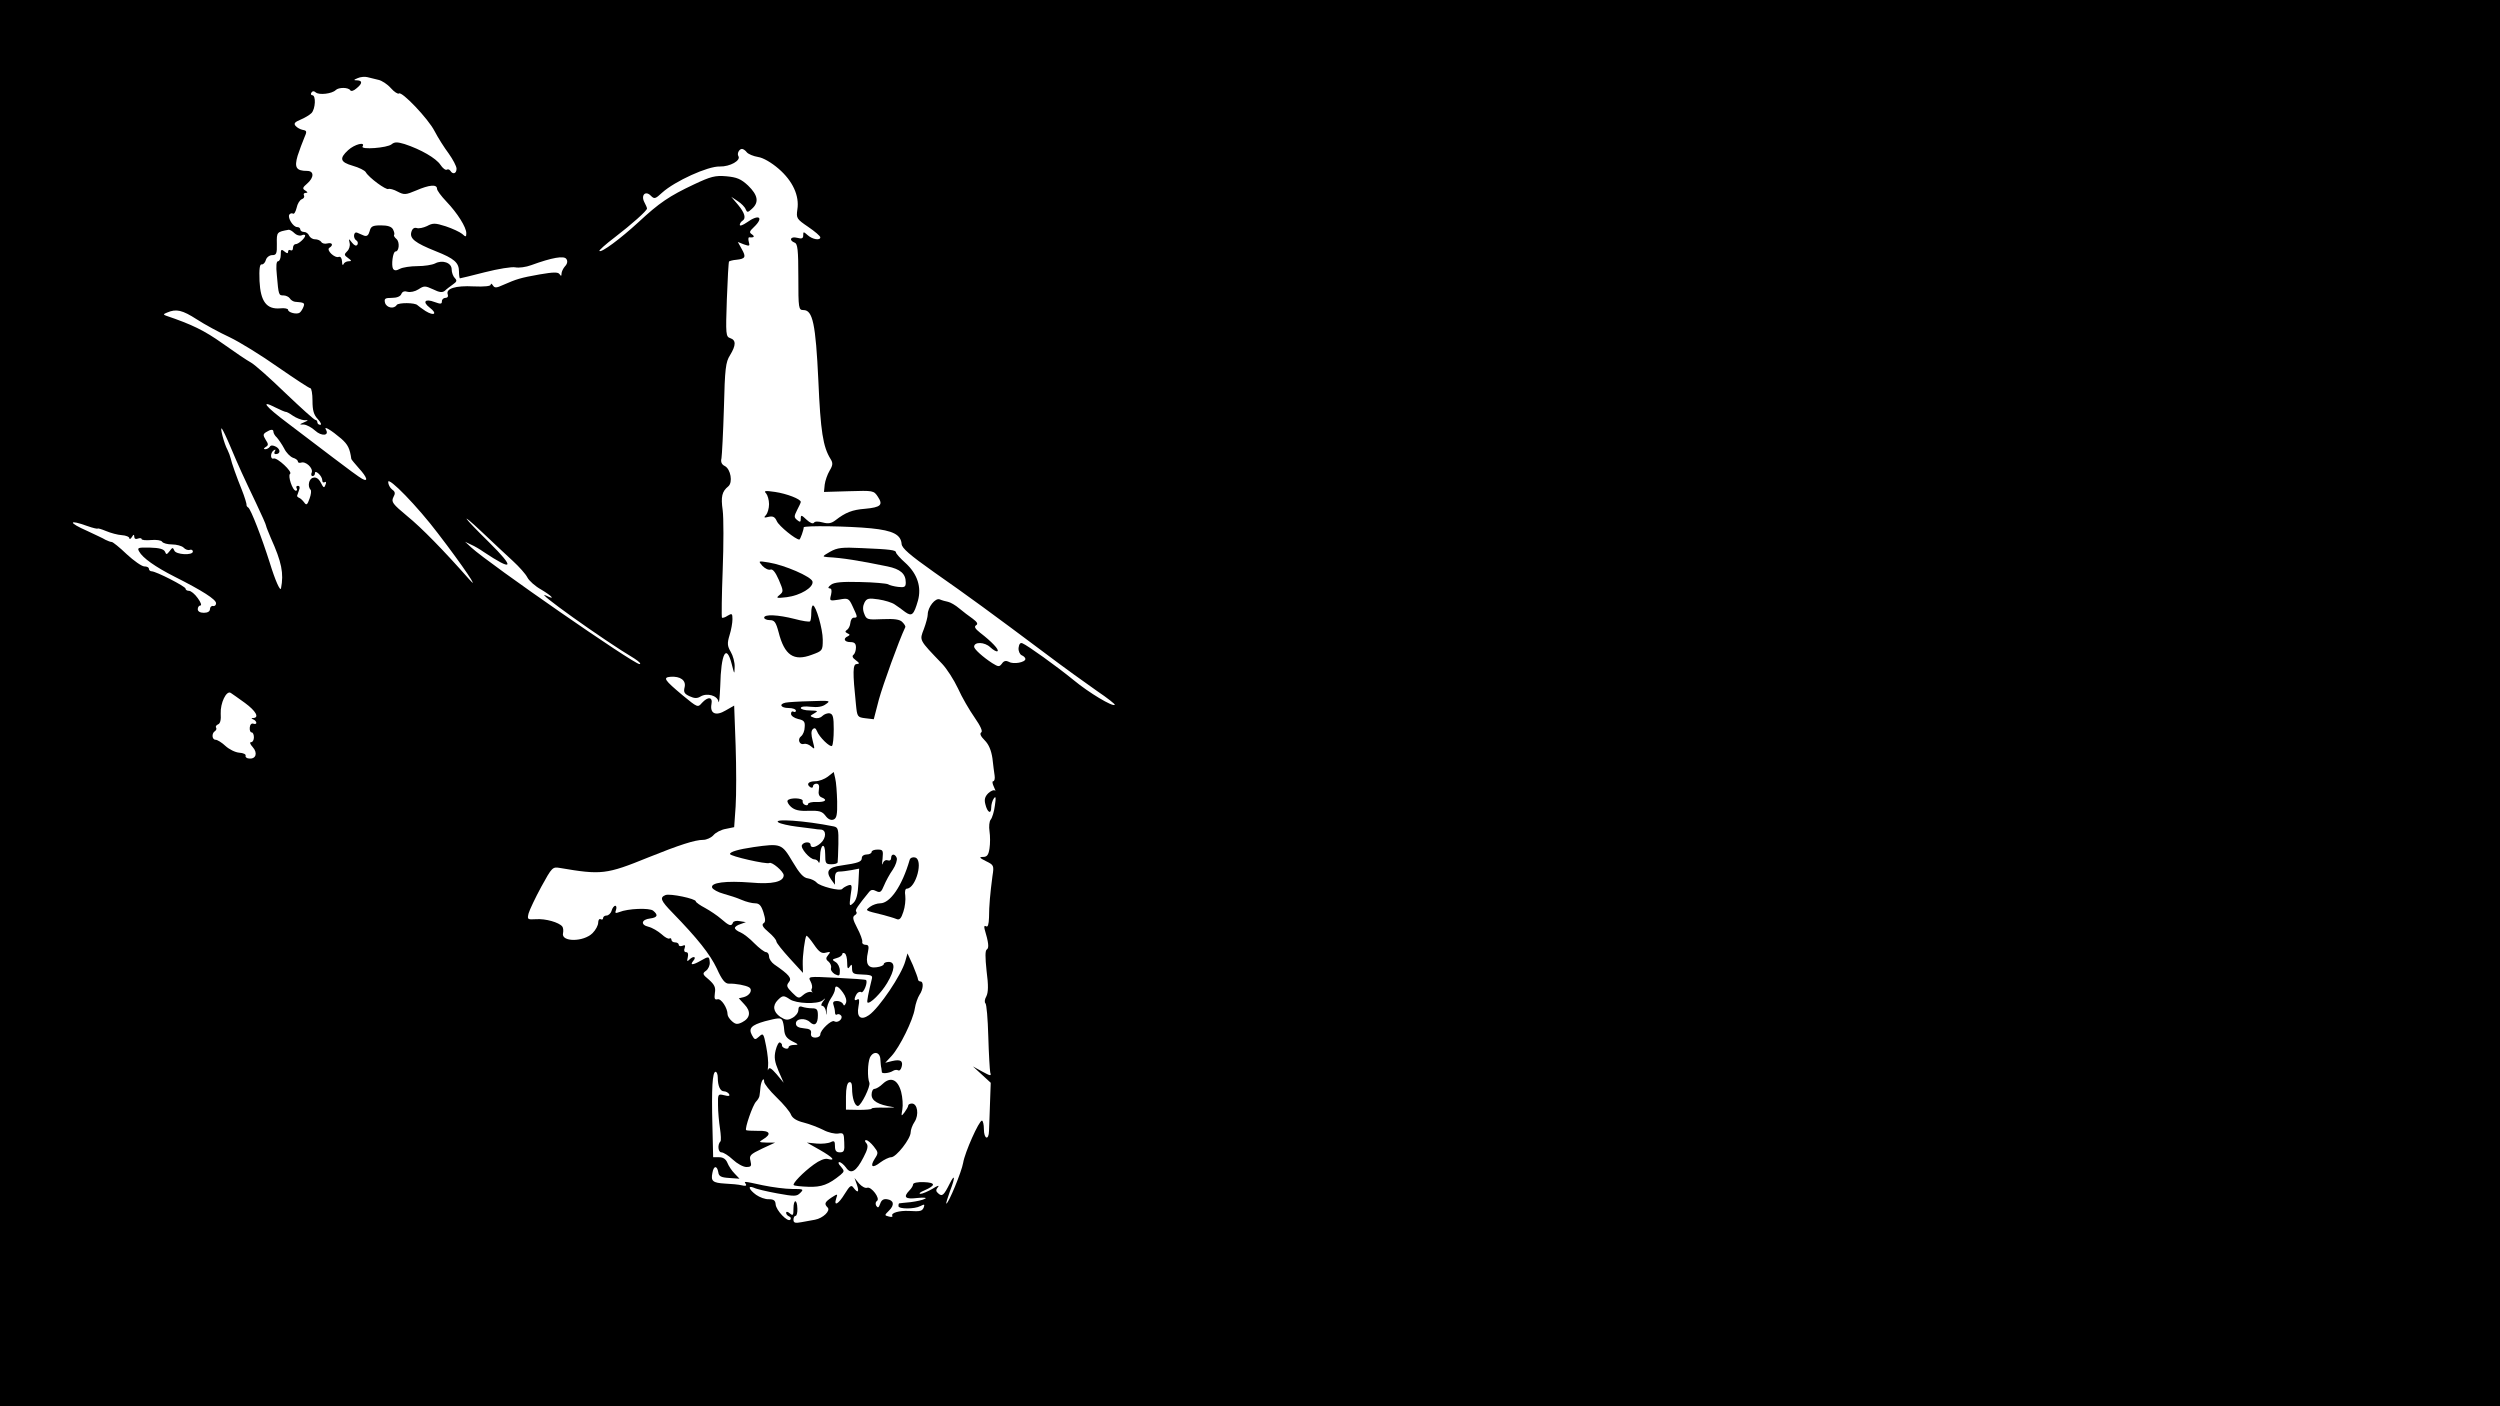 <?xml version="1.0" standalone="no"?>
<!DOCTYPE svg PUBLIC "-//W3C//DTD SVG 20010904//EN"
 "http://www.w3.org/TR/2001/REC-SVG-20010904/DTD/svg10.dtd">
<svg version="1.0" xmlns="http://www.w3.org/2000/svg"
 width="1024pt" height="576pt" viewBox="0 0 1024 576"
 preserveAspectRatio="xMidYMid meet">
<g transform="translate(0,576) scale(0.1,-0.1)"
fill="#000000" stroke="none">
<path d="M0 2880 l0 -2880 5120 0 5120 0 0 2880 0 2880 -5120 0 -5120 0 0
-2880z m1550 2553 c14 -3 37 -18 51 -34 14 -16 29 -25 33 -22 11 11 120 -103
146 -154 14 -27 40 -68 58 -92 17 -24 32 -52 32 -62 0 -20 -15 -25 -25 -9 -4
6 -10 8 -15 5 -5 -3 -17 6 -26 20 -18 27 -80 63 -147 85 -30 9 -41 9 -53 -1
-18 -15 -128 -23 -119 -9 13 21 -33 9 -59 -15 -37 -34 -33 -49 19 -64 25 -7
49 -19 53 -26 12 -22 84 -75 93 -69 5 2 22 -2 38 -11 27 -14 33 -13 76 5 53
23 85 26 85 7 0 -7 17 -30 38 -52 46 -48 82 -106 82 -130 0 -16 -2 -17 -17 -3
-10 8 -40 22 -67 31 -44 14 -53 14 -77 1 -15 -7 -34 -11 -42 -8 -10 3 -18 -2
-22 -16 -8 -27 15 -45 100 -79 76 -30 95 -47 95 -83 0 -15 2 -28 4 -28 2 0 48
11 102 25 55 14 111 23 125 20 14 -3 44 1 65 9 85 31 135 40 144 25 6 -8 4
-20 -6 -30 -7 -8 -14 -22 -14 -30 0 -10 -2 -11 -8 -2 -6 9 -24 9 -82 -1 -79
-14 -94 -19 -149 -43 -28 -13 -35 -13 -42 -2 -5 8 -9 9 -9 3 0 -6 -26 -9 -70
-7 -74 4 -115 -9 -106 -33 3 -8 -1 -14 -9 -14 -8 0 -15 -6 -15 -14 0 -12 -5
-12 -30 -3 -39 15 -51 1 -20 -23 33 -25 19 -36 -17 -14 -15 10 -30 21 -33 24
-10 11 -78 11 -85 1 -11 -18 -42 -12 -48 9 -4 17 0 20 28 20 21 0 35 6 39 16
4 10 13 13 25 9 12 -3 31 1 45 10 23 15 27 15 60 0 26 -13 38 -14 48 -6 7 7
22 18 33 26 16 11 18 16 8 26 -7 7 -13 23 -13 36 0 27 -38 40 -68 24 -12 -6
-44 -11 -72 -11 -28 0 -61 -5 -72 -11 -15 -8 -22 -8 -28 0 -8 14 -1 71 10 71
15 0 18 39 4 51 -8 7 -12 14 -10 17 3 2 1 12 -4 22 -6 12 -22 17 -50 17 -34 0
-41 -4 -46 -24 -5 -17 -11 -22 -23 -18 -9 4 -22 9 -28 12 -15 6 -18 -23 -3
-32 6 -4 7 -11 4 -17 -5 -7 -12 -4 -22 8 -14 18 -14 18 -10 -1 3 -11 -2 -27
-10 -34 -13 -13 -13 -16 4 -28 15 -11 15 -13 2 -13 -9 0 -19 -6 -21 -12 -3 -7
-6 -2 -6 11 -1 14 -6 21 -13 19 -17 -7 -53 28 -39 37 18 11 12 23 -8 18 -10
-3 -22 0 -25 6 -4 6 -15 11 -26 11 -10 0 -20 7 -24 15 -3 8 -12 15 -21 15 -8
0 -15 5 -15 10 0 6 -6 10 -13 10 -16 0 -40 38 -32 51 4 5 10 7 15 4 5 -3 11 8
15 24 3 16 13 32 21 35 9 3 12 10 9 16 -3 5 0 10 7 10 10 0 9 3 -2 10 -12 7
-11 12 8 28 29 25 29 52 0 52 -45 0 -53 14 -39 62 8 24 20 57 27 73 12 27 11
30 -6 33 -10 2 -23 9 -29 16 -9 10 -4 16 20 26 17 7 37 19 45 27 16 17 19 73
3 73 -5 0 -7 5 -4 10 5 8 11 8 19 1 14 -11 66 -5 81 10 12 12 52 12 60 -1 3
-5 14 -2 25 8 25 20 25 32 3 33 -16 0 -15 2 2 9 11 5 29 7 40 4 11 -3 31 -8
45 -11z m1509 -297 c6 -7 27 -16 46 -19 21 -3 55 -23 84 -48 58 -50 86 -111
77 -167 -5 -36 -3 -39 44 -71 28 -19 50 -38 50 -43 0 -14 -32 -9 -52 9 -17 15
-18 15 -18 -1 0 -13 -6 -15 -25 -10 -27 7 -35 -10 -10 -20 12 -4 15 -30 15
-141 0 -129 1 -135 21 -135 38 0 50 -56 61 -289 9 -208 19 -271 50 -321 10
-16 10 -25 -4 -48 -9 -15 -18 -41 -20 -57 l-3 -30 102 3 c100 3 102 3 119 -23
22 -33 12 -43 -53 -49 -52 -4 -80 -15 -121 -47 -17 -13 -30 -15 -52 -9 -19 5
-32 5 -36 -1 -4 -6 -16 -1 -30 12 -21 20 -24 21 -24 5 0 -15 -3 -16 -15 -6
-13 11 -13 15 0 41 8 15 15 30 15 33 0 12 -58 34 -105 41 -41 6 -48 5 -37 -6
6 -7 12 -27 12 -44 0 -17 -6 -37 -12 -44 -11 -11 -9 -13 10 -8 18 4 26 0 34
-18 9 -20 77 -75 92 -75 4 0 18 40 18 50 0 8 186 5 276 -4 90 -9 122 -26 125
-64 1 -17 33 -45 132 -115 139 -97 240 -171 455 -332 74 -56 170 -125 213
-155 43 -29 76 -55 73 -57 -8 -9 -105 49 -168 101 -71 58 -190 143 -210 151
-9 4 -14 -3 -16 -19 -1 -13 5 -26 13 -30 8 -3 15 -10 15 -15 0 -14 -49 -23
-67 -12 -12 6 -21 5 -29 -7 -11 -14 -14 -14 -40 2 -37 24 -74 57 -74 67 0 21
43 20 66 -2 13 -12 27 -20 30 -16 7 6 -24 39 -71 75 -21 17 -26 25 -17 31 9 5
5 13 -14 27 -15 10 -39 29 -55 42 -15 13 -36 25 -46 27 -10 2 -25 6 -34 10
-18 7 -49 -32 -49 -62 0 -9 -7 -36 -16 -60 -18 -47 -21 -42 75 -142 19 -20 48
-65 65 -101 16 -36 47 -89 68 -119 25 -36 34 -57 27 -61 -7 -5 -2 -16 14 -32
17 -17 27 -41 32 -74 3 -27 7 -59 9 -71 2 -13 -1 -23 -6 -23 -5 0 -3 -10 3
-23 6 -12 8 -19 4 -15 -4 4 -16 -1 -27 -11 -14 -14 -17 -26 -12 -45 8 -34 24
-43 24 -14 0 13 5 30 11 38 8 11 9 3 4 -30 -3 -24 -11 -50 -17 -57 -6 -7 -8
-29 -5 -48 3 -19 3 -51 0 -70 -4 -27 -10 -35 -27 -35 -17 0 -14 -4 12 -17 33
-16 34 -18 27 -62 -9 -69 -14 -121 -14 -169 -1 -29 -5 -41 -12 -36 -7 4 -9 0
-6 -12 16 -54 19 -77 9 -83 -7 -4 -7 -31 -1 -88 8 -60 7 -88 -1 -104 -7 -12
-8 -24 -4 -28 5 -3 10 -64 12 -136 2 -71 6 -138 8 -148 5 -15 2 -15 -33 4
l-38 21 36 -33 37 -34 -3 -85 c-2 -47 -3 -97 -4 -112 -1 -41 -21 -34 -21 7 0
19 -4 35 -8 35 -12 0 -70 -130 -77 -173 -6 -36 -60 -167 -69 -167 -2 0 5 23
15 51 22 56 21 75 -1 31 -24 -48 -31 -54 -46 -41 -11 9 -12 15 -2 27 7 8 -2 6
-22 -7 -19 -11 -42 -21 -50 -21 -8 1 -1 7 16 14 48 21 47 32 -2 34 -25 1 -44
-3 -44 -9 0 -6 -7 -17 -15 -25 -27 -28 -17 -37 32 -31 27 3 41 1 32 -3 -8 -5
-35 -11 -59 -14 -25 -2 -46 -5 -47 -5 -2 -1 -3 -5 -3 -11 0 -13 66 -13 90 0
16 8 18 8 14 -5 -7 -16 -13 -18 -61 -15 -39 2 -75 -8 -68 -20 3 -4 -4 -6 -14
-3 -19 5 -19 5 1 25 23 23 19 42 -9 46 -15 2 -23 -4 -28 -19 -6 -16 -9 -18
-16 -8 -4 8 -3 16 3 20 15 9 -23 60 -40 54 -8 -3 -22 5 -33 17 l-19 23 10 -28
c10 -30 4 -36 -14 -12 -9 13 -15 9 -36 -25 -26 -43 -46 -53 -35 -19 7 20 6 20
-19 4 -28 -19 -31 -26 -16 -41 13 -13 -19 -44 -52 -50 -12 -2 -38 -7 -55 -10
-26 -5 -33 -3 -33 10 0 9 4 16 9 16 4 0 8 13 7 30 -1 40 -16 39 -16 -1 0 -27
-2 -30 -15 -19 -9 8 -15 8 -15 2 0 -6 6 -12 13 -15 6 -2 8 -8 4 -13 -11 -11
-58 38 -60 63 -1 16 -8 21 -28 21 -14 -1 -38 8 -52 18 -30 22 -36 40 -9 29 9
-5 52 -15 95 -23 72 -13 80 -13 95 2 15 15 13 16 -33 16 -28 0 -81 7 -120 15
-83 18 -78 17 -70 5 4 -7 -2 -9 -17 -5 -12 3 -43 6 -68 7 -51 3 -59 10 -52 44
5 30 19 31 24 3 2 -17 11 -22 45 -24 l42 -3 -20 21 c-12 12 -25 32 -30 45 -6
14 -17 22 -33 22 l-25 0 -3 128 c-4 155 0 222 13 222 5 0 9 -11 9 -24 0 -34
10 -56 25 -56 8 0 17 -5 21 -11 5 -9 -1 -10 -20 -5 -25 6 -26 5 -25 -41 0 -27
4 -69 8 -95 4 -27 5 -50 2 -53 -13 -13 -10 -45 4 -45 8 0 29 -13 47 -30 17
-16 42 -30 55 -30 20 0 22 4 17 25 -6 22 -1 27 47 50 l54 25 -35 0 c-32 1 -33
2 -15 13 37 22 29 37 -20 35 -25 0 -47 1 -49 3 -6 7 27 103 41 117 7 7 14 19
14 25 1 7 3 22 4 35 3 26 15 43 15 21 0 -8 23 -37 51 -64 28 -27 55 -59 59
-71 6 -14 23 -25 52 -32 24 -6 60 -20 80 -30 20 -11 48 -17 61 -15 22 4 24 1
25 -36 2 -35 -1 -41 -18 -41 -15 0 -20 7 -20 25 0 21 -3 24 -17 17 -10 -5 -36
-8 -58 -6 l-40 4 53 -30 c54 -31 67 -46 32 -37 -12 3 -34 -6 -57 -23 -44 -32
-88 -78 -82 -84 2 -3 29 -6 60 -7 54 -2 83 9 132 49 16 14 16 16 1 34 -10 10
-12 18 -6 18 6 0 18 -10 27 -22 20 -30 42 -17 72 42 17 32 20 47 12 57 -8 9
-8 13 -1 13 6 0 20 -12 31 -26 19 -24 19 -27 4 -50 -21 -33 -10 -41 23 -15 15
11 35 21 44 21 21 0 80 76 80 102 0 10 7 30 16 43 19 29 12 75 -11 75 -8 0
-15 -4 -15 -8 0 -5 -7 -17 -15 -28 -14 -18 -14 -17 -9 12 3 17 1 49 -5 72 -14
51 -43 63 -75 33 -12 -12 -28 -21 -34 -21 -7 0 -12 -11 -12 -24 0 -25 27 -41
85 -50 17 -2 4 -3 -28 -3 -31 1 -57 0 -57 -4 0 -3 -24 -5 -52 -5 l-53 1 0 54
c0 34 5 56 13 58 8 3 12 -5 12 -24 0 -41 11 -73 24 -73 13 1 52 80 47 95 -9
22 -7 81 2 103 14 29 42 24 43 -8 1 -14 2 -29 4 -35 1 -5 2 -13 2 -16 -1 -8
31 -5 46 5 6 4 16 5 21 2 5 -3 11 3 14 14 7 25 -5 32 -39 24 l-28 -7 26 28
c33 36 88 147 95 194 3 20 12 45 19 56 16 23 18 55 4 55 -5 0 -10 4 -10 9 0 5
-10 31 -21 58 l-22 48 -9 -32 c-15 -55 -107 -192 -149 -221 -33 -23 -51 -8
-43 34 5 27 4 35 -5 30 -13 -8 -14 3 -2 23 5 7 13 11 19 7 9 -5 28 42 19 50
-2 2 -56 6 -121 9 -117 6 -117 6 -106 -15 6 -11 8 -24 5 -29 -3 -5 -2 -11 2
-14 5 -2 2 -2 -6 0 -8 2 -22 -4 -32 -13 -17 -15 -20 -14 -44 10 -23 23 -25 29
-14 43 14 16 1 31 -60 73 -11 8 -21 22 -21 32 0 10 -6 18 -12 18 -7 0 -29 17
-48 36 -19 20 -45 40 -57 45 -13 5 -23 13 -23 18 0 5 10 12 23 16 l22 8 -25 4
c-13 3 -26 0 -28 -6 -6 -17 -16 -13 -48 15 -16 14 -46 34 -66 45 -21 11 -38
23 -38 27 0 11 -105 33 -124 26 -25 -10 -20 -23 29 -73 102 -105 153 -169 181
-228 21 -47 34 -62 49 -62 29 1 70 -7 83 -15 16 -10 4 -33 -21 -40 l-21 -5 23
-25 c28 -29 24 -56 -9 -73 -20 -10 -27 -9 -42 4 -10 9 -18 21 -18 28 0 26 -26
66 -41 62 -12 -3 -14 2 -11 26 4 23 -2 34 -24 54 -27 22 -28 26 -12 37 9 7 16
22 15 34 -2 26 -4 26 -37 7 -33 -19 -46 -19 -30 0 14 17 0 21 -17 4 -9 -9 -10
-7 -6 10 3 13 1 21 -7 21 -7 0 -10 7 -6 16 4 12 2 15 -9 10 -8 -3 -15 -1 -15
4 0 6 -7 10 -15 10 -8 0 -15 5 -15 11 0 5 -4 8 -8 5 -5 -3 -19 5 -33 18 -14
12 -37 26 -53 30 -34 8 -29 30 7 34 30 4 34 14 12 32 -15 12 -103 9 -139 -6
-16 -6 -18 -4 -13 9 3 9 2 17 -3 17 -5 0 -12 -9 -15 -20 -3 -11 -13 -20 -21
-20 -8 0 -14 -5 -14 -11 0 -5 -4 -7 -10 -4 -5 3 -10 -3 -10 -14 0 -11 -10 -30
-23 -43 -37 -37 -130 -37 -121 0 2 9 1 22 -3 27 -13 17 -69 33 -108 30 -35 -2
-36 -1 -30 24 4 14 27 63 52 109 44 80 46 82 76 77 170 -29 190 -27 362 43
129 52 192 72 225 72 14 0 33 9 42 19 9 11 32 23 51 26 l34 7 6 85 c3 47 3
159 0 249 l-6 164 -35 -20 c-40 -24 -65 -13 -58 26 6 30 -14 32 -39 5 -17 -20
-18 -19 -79 31 -75 63 -82 73 -50 76 41 3 65 -15 58 -43 -5 -20 -1 -27 21 -37
19 -9 31 -9 44 -1 26 16 69 5 74 -21 2 -11 5 17 7 64 3 135 25 175 47 90 11
-43 11 -44 12 -12 1 19 -7 47 -16 62 -14 24 -15 35 -5 68 7 22 12 51 12 66 0
23 -2 25 -20 14 -10 -7 -21 -10 -23 -8 -2 3 -1 91 3 195 4 105 4 215 0 245 -8
56 -3 77 23 98 19 16 10 70 -14 83 -13 6 -18 17 -14 32 2 12 7 105 10 206 4
161 7 188 25 216 25 41 25 62 1 70 -18 6 -19 14 -14 158 3 84 7 154 9 156 2 2
16 6 30 7 37 4 41 11 22 44 l-16 29 25 -10 c23 -8 25 -7 20 10 -3 11 -2 20 2
19 19 -2 24 3 11 12 -12 8 -11 12 8 30 42 40 21 55 -29 19 -16 -11 -29 -16
-29 -10 0 5 5 13 10 16 17 10 11 32 -17 66 l-28 33 27 -18 c14 -9 29 -24 32
-33 6 -14 9 -14 26 2 30 27 24 56 -16 95 -29 27 -46 34 -89 38 -46 4 -64 -1
-132 -33 -102 -48 -143 -76 -228 -155 -74 -68 -152 -126 -160 -118 -3 2 26 28
63 56 69 53 132 109 132 118 0 3 -5 15 -11 26 -15 29 5 49 27 26 14 -14 18
-13 46 13 52 47 188 109 236 107 42 -1 88 25 76 43 -6 11 4 29 15 29 5 0 14
-6 20 -14z m-1853 -331 c8 -8 21 -12 29 -9 8 4 15 3 15 -1 0 -10 -27 -35 -39
-35 -6 0 -11 -7 -11 -16 0 -8 -4 -12 -10 -9 -5 3 -10 1 -10 -6 0 -8 -4 -8 -15
1 -13 11 -15 8 -15 -14 0 -14 -5 -26 -11 -26 -7 0 -9 -19 -5 -57 7 -83 8 -83
27 -83 10 0 22 -6 26 -12 4 -7 14 -13 21 -14 39 -3 41 -5 35 -21 -4 -10 -11
-21 -16 -24 -12 -8 -47 1 -47 12 0 5 -15 8 -32 6 -56 -5 -81 28 -85 112 -2 50
1 70 9 68 6 -1 14 7 17 18 3 11 15 20 26 20 17 0 20 6 19 47 -1 48 0 48 49 57
5 0 15 -6 23 -14z m-400 -353 c32 -21 93 -54 134 -73 42 -20 131 -75 199 -123
68 -47 127 -86 132 -86 5 0 9 -23 9 -52 0 -39 5 -57 22 -75 12 -13 16 -23 10
-23 -7 0 -12 5 -12 10 0 6 -4 10 -8 10 -5 0 -60 50 -123 110 -63 61 -126 117
-141 125 -15 8 -67 43 -116 78 -76 54 -126 78 -232 114 -12 4 -11 7 5 13 37
16 62 10 121 -28z m364 -379 c3 1 16 -6 30 -16 13 -9 34 -17 45 -18 20 0 20 0
0 -9 -20 -9 -20 -9 0 -9 11 -1 32 -12 46 -25 26 -24 59 -21 44 4 -11 18 22 -2
63 -37 27 -24 35 -40 41 -83 1 -3 15 -20 31 -38 34 -37 40 -58 13 -43 -10 5
-63 44 -118 86 -55 42 -139 106 -187 142 -92 69 -114 97 -50 64 20 -10 39 -18
42 -18z m-226 -143 c34 -81 53 -122 105 -231 23 -48 41 -89 41 -93 0 -3 9 -25
19 -49 45 -100 54 -145 42 -207 -3 -14 -24 33 -46 105 -33 104 -77 218 -88
226 -5 3 -8 8 -7 10 1 4 -8 34 -20 64 -20 49 -42 111 -45 127 -2 9 -8 25 -13
35 -14 25 -33 98 -23 87 4 -5 20 -38 35 -74z m176 61 c0 -5 6 -16 14 -23 7 -8
21 -28 30 -45 8 -17 25 -34 36 -38 11 -3 20 -10 20 -15 0 -5 6 -7 13 -5 19 7
50 -22 44 -40 -4 -8 -2 -15 3 -15 6 0 10 5 10 11 0 8 5 8 15 -1 8 -7 15 -19
15 -27 0 -8 4 -11 10 -8 6 4 7 -1 3 -11 -5 -14 -8 -13 -19 9 -9 17 -20 24 -32
20 -17 -4 -23 -35 -10 -49 4 -3 2 -20 -4 -36 -9 -26 -13 -29 -22 -16 -6 8 -15
17 -21 19 -5 2 -9 6 -8 9 1 3 5 13 8 23 4 10 3 17 -5 17 -6 0 -8 -4 -5 -10 3
-5 2 -10 -3 -10 -14 0 -34 62 -24 69 12 8 -53 68 -67 63 -15 -5 -14 25 1 34 7
4 8 3 4 -4 -4 -7 -3 -12 3 -12 20 0 21 19 2 30 -13 7 -22 7 -26 0 -3 -5 -12
-10 -18 -10 -8 0 -8 3 1 9 12 7 12 12 0 30 -11 18 -11 23 2 31 19 12 30 13 30
1z m674 -416 c103 -134 176 -243 127 -187 -102 116 -196 212 -253 258 -60 50
-66 58 -57 77 9 16 8 23 -5 32 -9 7 -16 21 -16 31 0 23 120 -100 204 -211z
m307 -113 c25 -23 52 -53 59 -67 7 -14 33 -37 57 -50 45 -27 59 -44 21 -25
-64 31 234 -182 360 -257 20 -13 30 -23 21 -23 -23 0 -615 410 -688 477 l-26
24 25 -12 c14 -6 36 -19 50 -29 123 -82 131 -68 23 39 -107 105 -126 133 -28
41 44 -42 101 -95 126 -118z m-1742 143 c22 -8 41 -12 41 -10 0 2 15 -2 34
-10 19 -8 48 -16 65 -17 17 -1 31 -7 31 -13 0 -5 5 -3 10 5 7 12 10 12 10 1 0
-7 6 -11 15 -7 8 3 15 2 15 -2 0 -4 17 -6 39 -4 21 2 42 -1 45 -7 4 -6 22 -11
41 -11 18 0 40 -6 47 -13 7 -8 19 -12 26 -9 6 2 12 -1 12 -7 0 -17 -70 -13
-76 4 -6 14 -8 13 -19 -2 -12 -15 -14 -16 -19 -3 -5 11 -23 16 -61 17 -50 1
-54 0 -45 -16 14 -26 66 -63 145 -103 113 -57 170 -93 170 -109 0 -8 -6 -13
-13 -11 -6 1 -12 -5 -12 -13 0 -9 -9 -15 -25 -15 -16 0 -25 6 -25 15 0 8 5 15
11 15 6 0 1 14 -11 30 -12 17 -28 30 -36 30 -8 0 -14 4 -14 9 0 9 -121 71
-139 71 -6 0 -11 5 -11 10 0 6 -8 10 -19 10 -10 0 -43 23 -72 50 -29 28 -57
50 -61 50 -5 0 -16 4 -26 9 -9 6 -43 21 -74 36 -80 35 -79 49 1 20z m644 -724
c45 -33 60 -60 35 -62 -10 0 -10 -2 0 -6 6 -2 12 -9 12 -14 0 -4 -6 -6 -13 -3
-7 2 -13 -4 -14 -16 -1 -11 2 -20 8 -20 5 0 9 -9 9 -20 0 -11 -5 -20 -12 -20
-6 0 -4 -8 7 -20 21 -23 14 -49 -13 -47 -11 0 -18 6 -16 12 2 5 -9 11 -26 12
-16 1 -42 14 -57 28 -15 14 -33 25 -40 25 -15 0 -17 26 -3 35 6 4 8 10 5 15
-3 4 1 10 8 13 9 3 13 19 11 44 -2 43 23 96 41 85 6 -4 32 -22 58 -41z m2450
-1187 c11 -15 16 -32 12 -42 -5 -12 -9 -13 -12 -4 -3 6 -14 12 -25 12 -14 0
-18 -5 -14 -16 3 -9 6 -22 6 -30 0 -9 4 -13 9 -9 5 3 13 0 17 -6 7 -13 -15
-31 -29 -22 -11 7 -57 -36 -57 -54 0 -7 -9 -13 -20 -13 -14 0 -20 6 -18 18 2
13 -5 18 -29 20 -23 2 -33 8 -33 20 0 21 39 24 58 5 19 -18 32 -7 32 28 0 24
-4 29 -24 29 -13 0 -31 3 -40 6 -11 4 -16 0 -16 -13 0 -11 -11 -25 -24 -32
-20 -11 -28 -10 -50 4 -29 20 -33 46 -10 69 19 19 24 20 49 3 26 -18 113 -21
134 -5 14 12 14 11 2 -4 -8 -11 -9 -18 -3 -18 6 0 13 -10 15 -22 3 -20 4 -20
3 2 0 14 7 36 17 50 9 13 17 30 17 37 0 20 13 15 33 -13z m-249 -113 c3 -4 7
-22 8 -39 2 -24 10 -35 33 -47 27 -13 27 -15 8 -15 -13 0 -23 -4 -23 -10 0 -5
-7 -7 -15 -4 -8 3 -13 9 -12 12 1 4 -2 9 -8 12 -5 3 -13 -12 -18 -32 -7 -29
-4 -47 12 -85 l21 -48 -29 35 c-21 24 -30 30 -34 20 -2 -8 -3 -3 -1 12 2 15
-2 53 -8 83 -10 52 -12 55 -29 39 -16 -14 -18 -14 -29 6 -15 28 -3 41 53 57
54 14 65 15 71 4z"/>
<path d="M3400 3500 c-33 -19 -33 -20 -10 -22 60 -3 128 -14 245 -38 53 -11
75 -30 75 -66 0 -18 -5 -21 -31 -18 -17 2 -36 7 -42 11 -6 3 -57 8 -113 9 -75
2 -107 -1 -120 -11 -12 -9 -14 -14 -6 -15 8 0 10 -8 6 -26 -7 -26 -6 -26 33
-20 37 7 40 6 56 -29 20 -43 21 -45 4 -45 -7 0 -13 -10 -14 -22 -1 -11 -7 -24
-14 -28 -8 -6 -8 -9 2 -14 11 -5 11 -7 2 -12 -21 -9 -15 -24 10 -24 17 0 23
-6 23 -22 0 -13 -5 -26 -10 -30 -7 -5 -4 -13 9 -22 16 -12 17 -15 4 -16 -16 0
-17 -32 -3 -166 5 -50 6 -52 39 -56 l34 -4 21 81 c17 61 81 239 108 296 2 4
-4 13 -12 21 -10 11 -33 14 -80 12 -63 -3 -67 -2 -76 22 -7 17 -6 32 1 46 9
17 17 19 57 13 26 -4 56 -13 67 -21 11 -7 30 -21 43 -31 27 -19 35 -12 52 47
15 55 -2 108 -49 152 -23 20 -41 41 -41 45 0 10 -22 13 -140 18 -81 4 -100 2
-130 -15z"/>
<path d="M3123 3442 c11 -11 25 -18 33 -15 9 3 20 -10 34 -42 19 -45 20 -48 3
-62 -16 -13 -13 -14 30 -9 55 7 110 40 105 64 -4 20 -116 68 -179 78 -44 7
-44 7 -26 -14z"/>
<path d="M3323 3250 c0 -16 -2 -32 -5 -35 -3 -3 -31 1 -64 10 -67 17 -124 20
-124 5 0 -5 10 -10 23 -10 19 0 25 -8 36 -49 24 -95 62 -121 136 -93 44 16 45
17 45 62 0 44 -28 140 -40 140 -4 0 -7 -13 -7 -30z"/>
<path d="M3218 2882 c-29 -6 -20 -22 12 -22 17 0 30 -5 30 -11 0 -5 -4 -7 -10
-4 -5 3 -10 0 -10 -9 0 -8 13 -17 29 -21 24 -5 29 -11 27 -33 0 -15 -7 -32
-15 -38 -16 -12 -6 -37 12 -31 7 2 20 -2 29 -10 16 -14 16 -13 7 22 -7 26 -7
41 0 48 7 7 12 5 17 -7 9 -25 55 -69 62 -61 4 4 7 34 7 68 0 49 -3 62 -16 65
-9 2 -23 -3 -31 -11 -8 -8 -21 -11 -33 -7 -19 7 -19 7 0 18 18 10 15 11 -17
12 -21 0 -38 5 -38 10 0 6 17 8 41 5 28 -3 48 0 62 11 21 14 16 15 -63 12 -47
-1 -93 -4 -102 -6z"/>
<path d="M3391 2579 c-13 -10 -36 -19 -52 -19 -29 0 -38 -13 -19 -25 6 -3 10
-1 10 4 0 6 6 11 14 11 10 0 13 -8 10 -25 -3 -17 1 -27 11 -31 26 -10 16 -20
-20 -19 -19 1 -35 -3 -35 -8 0 -5 -6 -7 -12 -4 -7 2 -12 10 -10 16 2 13 -54
15 -62 2 -3 -4 3 -16 14 -26 15 -13 34 -18 72 -16 44 1 55 -2 69 -20 10 -14
22 -20 33 -16 13 5 16 20 15 74 -1 37 -4 80 -8 95 l-6 26 -24 -19z"/>
<path d="M3189 2391 c8 -5 42 -13 75 -17 34 -4 66 -8 71 -9 6 -1 18 -3 28 -3
22 -2 22 -34 -1 -55 -21 -19 -42 -22 -42 -7 0 13 -27 13 -35 -1 -8 -12 32 -59
51 -59 7 0 15 -6 17 -12 3 -7 6 4 6 24 1 52 21 60 21 9 0 -37 2 -41 25 -41 14
0 25 3 26 8 1 4 2 38 3 75 1 61 -1 68 -19 72 -118 24 -254 33 -226 16z"/>
<path d="M3085 2290 c-61 -9 -95 -19 -95 -28 0 -9 150 -43 161 -37 10 7 59
-35 59 -50 0 -27 -47 -38 -134 -30 -103 8 -167 0 -159 -21 3 -7 24 -19 47 -25
22 -6 56 -17 74 -25 18 -8 43 -14 55 -14 17 0 25 -9 34 -37 9 -29 9 -40 0 -45
-8 -6 -2 -17 21 -36 18 -15 32 -32 32 -38 0 -6 25 -37 55 -70 l54 -59 -1 35
c-1 36 9 110 15 117 2 2 16 -14 31 -36 21 -31 32 -38 49 -33 19 5 20 3 9 -10
-10 -12 -10 -18 2 -27 8 -7 12 -19 10 -26 -3 -7 4 -18 15 -25 19 -9 21 -8 21
14 0 14 -8 30 -17 35 -16 10 -16 11 5 17 12 3 22 11 22 16 0 5 5 6 10 3 6 -3
10 -21 10 -38 0 -24 3 -28 10 -17 8 12 10 11 10 -7 0 -19 6 -23 30 -24 50 -2
55 -4 51 -19 -14 -57 -21 -93 -18 -96 9 -9 57 39 81 80 32 54 34 86 6 86 -11
0 -20 -4 -20 -9 0 -5 -13 -11 -30 -13 -35 -5 -46 14 -35 62 5 24 3 30 -10 30
-9 0 -15 6 -13 13 1 6 -8 32 -21 56 -18 35 -20 45 -10 52 8 4 10 11 6 15 -6 6
6 23 54 82 7 8 15 9 28 2 16 -8 21 -4 32 23 7 17 23 47 36 65 12 18 19 40 16
48 -7 18 -23 18 -23 -1 0 -8 -6 -12 -14 -9 -8 3 -17 -2 -20 -13 -3 -10 -4 -1
-1 20 3 34 2 37 -21 37 -13 0 -24 -4 -24 -10 0 -5 -9 -10 -20 -10 -11 0 -20
-6 -20 -14 0 -16 -14 -21 -83 -31 -54 -7 -66 -23 -43 -57 l16 -22 0 27 c0 20
5 27 19 27 10 0 32 3 49 6 l31 6 -3 -61 c-2 -43 -8 -67 -20 -79 -17 -16 -18
-15 -12 30 7 43 6 47 -11 41 -10 -4 -20 -10 -23 -14 -8 -11 -93 11 -105 26 -6
7 -22 15 -35 17 -19 2 -35 20 -64 69 -44 74 -47 75 -161 59z"/>
<path d="M3726 2238 c-31 -107 -80 -178 -121 -178 -12 0 -30 -6 -41 -14 -21
-16 -23 -15 51 -33 22 -6 47 -13 56 -17 13 -6 20 1 29 29 7 20 10 50 8 66 -3
17 0 29 6 29 38 1 70 121 33 128 -9 2 -19 -2 -21 -10z"/>
</g>
</svg>
